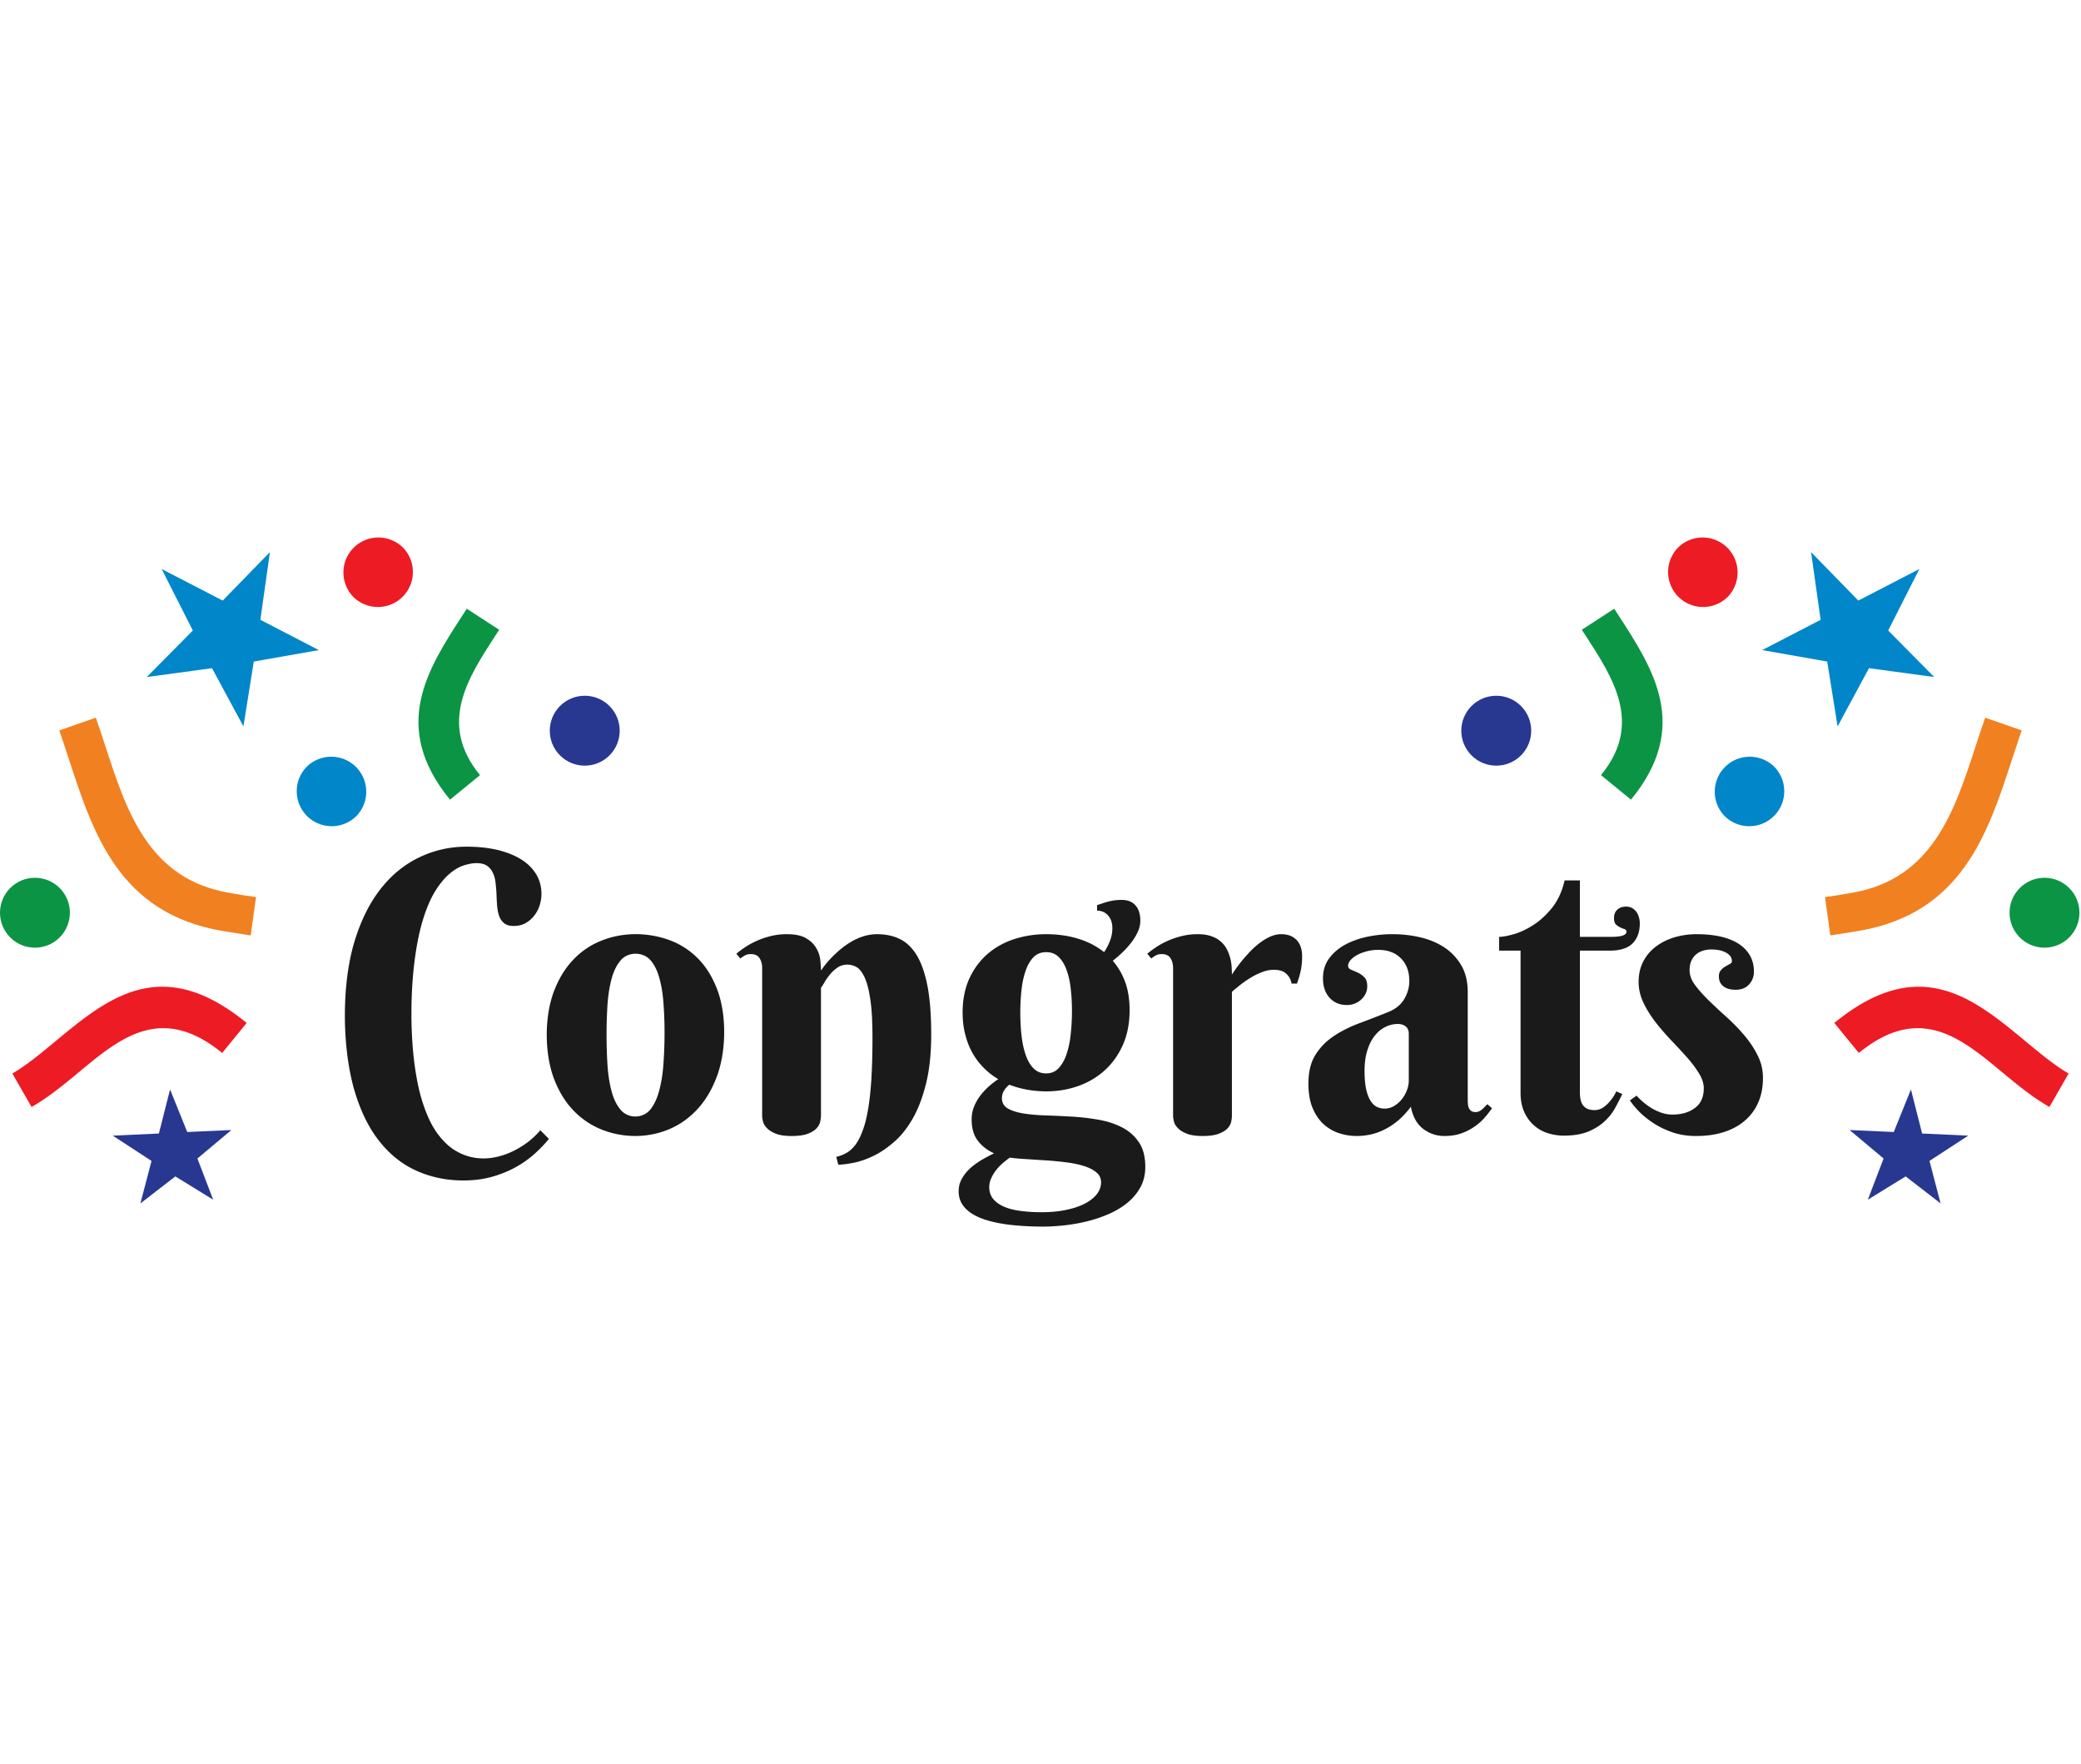<svg xmlns="http://www.w3.org/2000/svg" width="200px" shape-rendering="geometricPrecision" text-rendering="geometricPrecision" image-rendering="optimizeQuality" fill-rule="evenodd" clip-rule="evenodd" viewBox="0 0 512 169.53"><path fill="#1A1A1A" fill-rule="nonzero" d="M117.2 80.11c-.85 0-1.83.18-2.97.52-1.13.35-2.28.99-3.46 1.96-1.17.95-2.33 2.3-3.45 4.02-1.13 1.74-2.14 3.97-3.04 6.72-.9 2.75-1.63 6.08-2.17 10-1.15 8.27-1.21 18.87 0 27.14.54 3.73 1.28 6.92 2.22 9.54.91 2.62 1.97 4.77 3.16 6.43 1.21 1.67 2.46 2.96 3.78 3.89 6.05 4.2 13.13 2.48 18.59-1.58 1.11-.85 2.14-1.83 3.08-2.92l2.11 2.12c-.93 1.16-2.07 2.35-3.39 3.55a24.98 24.98 0 0 1-4.58 3.3c-1.76 1-3.7 1.8-5.87 2.43-2.17.62-4.57.95-7.21.95-4.11 0-7.94-.79-11.48-2.37-3.52-1.57-6.6-4-9.22-7.33-2.63-3.31-4.68-7.56-6.18-12.73-3-10.51-3.09-26 .13-36.47 1.56-5.11 3.7-9.39 6.4-12.83 2.7-3.44 5.87-6.03 9.52-7.77 3.65-1.75 7.52-2.62 11.64-2.62 2.73 0 5.21.26 7.46.77 2.25.53 4.18 1.29 5.82 2.27 1.62 1 2.89 2.22 3.79 3.68.89 1.45 1.34 3.1 1.34 4.97 0 .84-.15 1.74-.42 2.65-.29.94-.72 1.79-1.3 2.54-.58.78-1.29 1.4-2.14 1.9-.85.48-1.83.73-2.98.73-.99 0-1.78-.23-2.33-.67-.54-.43-.95-1.01-1.22-1.73-.26-.72-.43-1.56-.51-2.48-.08-.93-.13-1.88-.16-2.84-.04-.98-.12-1.93-.23-2.87-.09-.91-.32-1.75-.66-2.47-.32-.71-.8-1.3-1.43-1.74-.63-.43-1.51-.66-2.64-.66zm19.12 31.45c1.19-3.1 2.78-5.67 4.78-7.75 1.99-2.07 4.31-3.63 6.96-4.66 5.26-2.09 11.27-2.04 16.58-.13 2.63.97 4.95 2.43 6.94 4.41 2 1.97 3.59 4.48 4.78 7.52 2.48 6.22 2.36 15.45 0 21.69-1.19 3.17-2.78 5.84-4.78 8.01-1.99 2.15-4.31 3.81-6.94 4.92-5.28 2.22-11.28 2.2-16.58.1a19.715 19.715 0 0 1-6.96-4.7c-2-2.07-3.59-4.66-4.78-7.77-2.39-6.25-2.41-15.38 0-21.64zm26.92 3.06c-.16-2.33-.5-4.42-1.02-6.24-.49-1.82-1.22-3.28-2.15-4.36-1.9-2.19-5.61-2.17-7.44.1-.95 1.14-1.68 2.65-2.18 4.52-.49 1.86-.83 4-.99 6.38-.3 4.9-.3 9.81 0 14.71.16 2.41.5 4.55.99 6.43.5 1.9 1.23 3.41 2.18 4.55 1.91 2.35 5.56 2.3 7.44-.06.93-1.21 1.66-2.77 2.15-4.71.52-1.95.86-4.15 1.02-6.59.34-4.86.36-9.88 0-14.73zm51.42 8.41c0-3.96-.18-7.13-.55-9.49-.35-2.38-.84-4.18-1.43-5.42-.6-1.24-1.25-2.06-1.98-2.46-.72-.38-1.46-.58-2.22-.58-.91 0-1.72.24-2.43.73-.7.48-1.31 1.04-1.83 1.67-.51.63-.96 1.25-1.32 1.88-.37.63-.67 1.11-.91 1.42v31.46c0 .42-.07.9-.2 1.5-.12.58-.43 1.12-.91 1.64-.49.51-1.21.96-2.17 1.32-.95.36-2.27.54-3.93.54-1.67 0-2.97-.19-3.94-.59-.96-.39-1.68-.85-2.18-1.39-.52-.53-.82-1.09-.95-1.65-.13-.56-.19-1.01-.19-1.37v-36.35c0-.92-.21-1.71-.63-2.38-.44-.68-1.14-1.02-2.14-1.02-.55 0-1 .09-1.37.28-.38.19-.78.46-1.23.8l-.98-1.17c.72-.6 1.52-1.19 2.42-1.77.89-.58 1.87-1.09 2.9-1.53 1.03-.45 2.15-.8 3.34-1.09 1.19-.28 2.44-.42 3.76-.42 2.05 0 3.64.34 4.76 1.01 1.14.68 1.96 1.48 2.49 2.43.55.93.87 1.91.99 2.94.09 1.02.16 1.88.16 2.58 1.15-1.68 2.47-3.17 3.95-4.49.6-.56 1.27-1.11 2-1.64.74-.53 1.52-1.01 2.36-1.45.84-.41 1.7-.75 2.64-1.01.93-.24 1.88-.37 2.84-.37 2.14 0 4.04.4 5.68 1.22 1.65.82 3.04 2.19 4.18 4.1 1.12 1.92 1.99 4.46 2.59 7.61.59 3.15.88 7.07.88 11.75 0 4.55-.4 8.51-1.22 11.87-.82 3.36-1.88 6.22-3.2 8.58-1.32 2.35-2.81 4.28-4.47 5.76-1.67 1.49-3.34 2.67-5.05 3.52-1.69.84-3.31 1.43-4.87 1.77-1.56.32-2.89.5-4.04.53l-.51-1.93a9.24 9.24 0 0 0 2.62-1.03c.8-.48 1.53-1.17 2.19-2.07.66-.92 1.23-2.08 1.73-3.47.52-1.39.95-3.14 1.31-5.25.35-2.1.62-4.6.8-7.46.16-2.88.26-6.24.26-10.06zm22.18-6.18c0-3.2.57-5.99 1.68-8.41 1.12-2.39 2.62-4.4 4.5-6.03a18.73 18.73 0 0 1 6.54-3.61c2.49-.81 5.1-1.21 7.83-1.21 2.74 0 5.32.35 7.77 1.08 2.44.72 4.61 1.85 6.49 3.34.6-.9 1.1-1.86 1.47-2.86.38-1.01.56-2.01.56-3.02 0-1.32-.35-2.37-1.06-3.15-.71-.79-1.61-1.18-2.7-1.18v-1.36c.69-.23 1.3-.42 1.83-.6s1.03-.3 1.46-.4c.44-.1.89-.16 1.32-.21.44-.05.93-.07 1.47-.07 1.47 0 2.6.46 3.39 1.37.79.9 1.17 2.16 1.17 3.76 0 .94-.22 1.89-.66 2.8-.43.93-.99 1.82-1.65 2.67-.66.84-1.39 1.64-2.19 2.4-.8.75-1.56 1.41-2.28 1.97 1.31 1.52 2.34 3.27 3.07 5.28.72 2.01 1.07 4.31 1.07 6.88 0 3.23-.56 6.09-1.67 8.57-1.11 2.49-2.62 4.57-4.5 6.27-1.88 1.69-4.07 2.98-6.54 3.84-2.48.86-5.08 1.29-7.82 1.29-1.6 0-3.18-.15-4.71-.42-1.54-.29-2.99-.69-4.34-1.22-.5.37-.93.84-1.28 1.41-.37.57-.55 1.19-.55 1.89 0 1.15.5 2.02 1.51 2.58.99.57 2.33.97 4 1.23 1.66.25 3.54.41 5.65.46 2.1.07 4.26.18 6.48.31 2.21.14 4.37.42 6.48.8 2.1.4 3.98 1.05 5.64 1.93 1.67.9 3.01 2.12 4 3.65 1.02 1.54 1.51 3.54 1.51 5.98 0 1.8-.37 3.41-1.12 4.84-.76 1.43-1.77 2.69-3.04 3.77-1.27 1.09-2.75 2-4.42 2.78-1.69.77-3.46 1.4-5.34 1.88-1.87.48-3.76.83-5.69 1.06-1.93.22-3.78.34-5.53.34-3.2 0-6.1-.18-8.65-.5-2.56-.34-4.73-.84-6.53-1.53-1.79-.69-3.17-1.59-4.13-2.68-.98-1.11-1.47-2.43-1.47-3.96 0-1.11.25-2.12.76-3.04a9.79 9.79 0 0 1 1.99-2.55c.84-.78 1.77-1.45 2.8-2.08 1.05-.61 2.09-1.17 3.17-1.7-1.58-.68-2.88-1.68-3.94-3.01-1.05-1.33-1.58-3.09-1.58-5.29 0-1.16.21-2.24.61-3.23.41-.98.94-1.9 1.58-2.74.64-.82 1.35-1.57 2.12-2.25.78-.67 1.51-1.25 2.24-1.72-1.29-.75-2.48-1.67-3.56-2.76-1.07-1.08-2.01-2.3-2.78-3.67-.77-1.36-1.36-2.88-1.78-4.55-.44-1.65-.65-3.47-.65-5.42zm26.9-.37c0-1.83-.09-3.6-.29-5.32-.17-1.74-.51-3.26-.98-4.61-.46-1.35-1.11-2.45-1.93-3.28-.82-.84-1.86-1.26-3.15-1.26-1.28 0-2.35.44-3.17 1.3-.81.87-1.46 2-1.92 3.4-.47 1.4-.81 2.97-.99 4.76-.19 1.77-.28 3.57-.28 5.38 0 1.85.09 3.68.28 5.47.18 1.78.52 3.39.99 4.81.46 1.41 1.11 2.55 1.92 3.41.82.86 1.89 1.3 3.17 1.3 1.29 0 2.33-.45 3.15-1.37.82-.92 1.47-2.09 1.93-3.55.47-1.46.81-3.11.98-4.92.2-1.83.29-3.67.29-5.52zm7.16 42.16c0-1.01-.39-1.83-1.18-2.47-.78-.65-1.81-1.16-3.08-1.56-1.27-.39-2.72-.7-4.33-.89-1.62-.21-3.26-.37-4.92-.48-1.67-.1-3.29-.21-4.85-.31-1.58-.09-2.95-.21-4.1-.37-.66.47-1.3.98-1.92 1.53-.61.55-1.14 1.13-1.59 1.75a8.92 8.92 0 0 0-1.11 1.93 5.12 5.12 0 0 0-.43 2.04c0 1.2.35 2.19 1.04 3 .7.8 1.63 1.43 2.8 1.91 1.18.47 2.54.8 4.1.98 1.56.19 3.2.29 4.92.29 2.3 0 4.36-.19 6.18-.6 1.81-.38 3.36-.91 4.61-1.59 1.25-.67 2.22-1.46 2.88-2.33.66-.88.98-1.83.98-2.83zm32.19-51.11c1.19-1.82 2.46-3.48 3.81-4.94.56-.64 1.17-1.25 1.83-1.85.66-.59 1.35-1.12 2.06-1.59.71-.48 1.43-.85 2.19-1.14.75-.28 1.51-.42 2.26-.42 1.59 0 2.85.48 3.77 1.43.91.97 1.36 2.3 1.36 4.04 0 1.06-.08 2.09-.26 3.08-.17.99-.51 2.19-1.01 3.61h-1.32c-.19-.98-.62-1.79-1.31-2.43-.7-.65-1.71-.97-3.03-.97-.96 0-1.93.18-2.86.55-.95.35-1.86.8-2.77 1.33-.88.54-1.73 1.11-2.54 1.74-.8.64-1.52 1.24-2.18 1.8v30.57c0 .42-.07.9-.19 1.46-.13.56-.44 1.09-.92 1.61-.48.5-1.21.93-2.17 1.29-.95.36-2.27.54-3.93.54-1.67 0-2.97-.19-3.93-.59-.97-.39-1.69-.85-2.19-1.39-.52-.53-.82-1.09-.95-1.65-.13-.56-.19-1.01-.19-1.37v-36.35c0-.92-.21-1.71-.63-2.38-.43-.68-1.14-1.02-2.14-1.02-.54 0-1 .09-1.37.28-.38.19-.78.46-1.23.8l-.98-1.17c.72-.6 1.52-1.19 2.42-1.77.89-.58 1.87-1.09 2.9-1.53 1.03-.45 2.15-.8 3.34-1.09 1.19-.28 2.45-.42 3.77-.42 1.35 0 2.5.18 3.47.55.95.35 1.74.82 2.35 1.41.61.58 1.09 1.22 1.43 1.95.35.72.61 1.44.78 2.18.18.74.28 1.45.31 2.13.03.67.05 1.25.05 1.72zm43.52 14.55c0-.77-.25-1.38-.75-1.79-.52-.4-1.16-.61-1.93-.61-1.11 0-2.16.26-3.14.76-.99.5-1.86 1.24-2.62 2.22-.75.96-1.35 2.17-1.78 3.6-.45 1.43-.66 3.09-.66 4.97 0 1.81.13 3.33.4 4.52.26 1.19.63 2.13 1.08 2.84.45.71.98 1.21 1.57 1.5.6.27 1.22.41 1.88.41.82 0 1.6-.2 2.32-.64a6.77 6.77 0 0 0 1.88-1.62c.53-.66.97-1.4 1.27-2.21.32-.82.48-1.63.48-2.46v-11.49zm-7.49-20.63c-1.08 0-2.06.13-2.97.39-.9.24-1.69.56-2.35.93-.66.38-1.17.8-1.56 1.25-.37.45-.56.89-.56 1.29 0 .48.24.82.72 1.01.5.21 1.03.45 1.62.71.6.27 1.15.64 1.63 1.14.5.48.74 1.22.74 2.24 0 .65-.13 1.25-.4 1.81-.28.55-.63 1.03-1.08 1.45-.47.43-1 .76-1.61 1-.61.24-1.25.35-1.91.35-1.76 0-3.17-.59-4.26-1.78-1.08-1.21-1.63-2.79-1.63-4.76 0-1.92.5-3.56 1.51-4.92 1-1.37 2.32-2.5 3.93-3.38 1.62-.88 3.45-1.53 5.5-1.96 2.04-.42 4.08-.63 6.12-.63 2.45 0 4.78.27 7.01.81 2.24.53 4.2 1.38 5.92 2.53 1.7 1.16 3.07 2.64 4.1 4.43 1.01 1.8 1.53 3.95 1.53 6.51v26.61c0 .29.01.59.05.95.03.34.11.66.22.93.13.29.32.51.58.71.24.19.61.29 1.08.29.56 0 1.09-.23 1.57-.65.48-.41.92-.85 1.3-1.3l1.18 1c-.47.66-1.03 1.38-1.69 2.17-.68.79-1.46 1.53-2.41 2.2-.95.69-2.04 1.29-3.3 1.75-1.25.47-2.68.71-4.29.71-1.98 0-3.73-.59-5.28-1.77-1.52-1.17-2.54-2.99-3-5.43-1.02 1.35-2.06 2.48-3.14 3.39-1.08.9-2.18 1.64-3.33 2.2-1.12.57-2.26.98-3.4 1.23-1.15.25-2.3.38-3.46.38-1.51 0-2.98-.24-4.39-.71-1.42-.46-2.67-1.22-3.8-2.23-1.1-1.03-2-2.35-2.68-3.99-.68-1.62-1.01-3.62-1.01-5.98 0-2.86.57-5.19 1.7-7.01 1.13-1.83 2.62-3.36 4.45-4.6 1.84-1.24 3.93-2.3 6.26-3.18 2.35-.87 4.74-1.8 7.19-2.78 1.81-.73 3.15-1.79 3.98-3.22.84-1.43 1.24-2.89 1.24-4.41 0-2.33-.67-4.19-2.04-5.57-1.37-1.4-3.23-2.11-5.58-2.11zm49.59.19v34.81c0 1.66.32 2.82.95 3.46.62.64 1.49.96 2.58.96.86 0 1.61-.22 2.27-.7.66-.47 1.22-1 1.69-1.6.56-.65 1.06-1.43 1.46-2.31l1.47.66c-.47 1.01-1.03 2.1-1.68 3.3-.64 1.2-1.49 2.3-2.57 3.32-1.06 1.02-2.41 1.89-4.02 2.58-1.62.67-3.65 1.03-6.11 1.03-1.38 0-2.7-.21-3.97-.62a9.294 9.294 0 0 1-3.39-1.93c-1-.88-1.79-1.97-2.38-3.29-.6-1.32-.9-2.91-.9-4.76v-34.91h-5.28v-3.39c.89 0 2.11-.23 3.69-.68 1.56-.46 3.16-1.22 4.82-2.29 1.64-1.07 3.18-2.5 4.6-4.28 1.4-1.8 2.41-4 3.01-6.64h3.76v13.89h7.68c2.51 0 3.77-.42 3.77-1.27 0-.32-.15-.53-.47-.64-.31-.1-.66-.24-1.06-.42a3.79 3.79 0 0 1-1.06-.73c-.31-.32-.47-.83-.47-1.55 0-.89.27-1.58.82-2.08.55-.5 1.27-.75 2.16-.75.56 0 1.04.11 1.48.35.41.24.77.55 1.06.95.27.38.48.83.62 1.33.15.5.21 1.01.21 1.51 0 2.05-.58 3.67-1.75 4.88-1.19 1.2-3.07 1.81-5.68 1.81h-7.31zm32.37-.29c-.73 0-1.42.1-2.06.29-.65.2-1.21.5-1.72.92-.5.42-.89.96-1.18 1.61-.29.64-.42 1.4-.42 2.28 0 1.22.44 2.44 1.34 3.65.9 1.21 2.01 2.46 3.34 3.76 1.34 1.3 2.78 2.66 4.34 4.05 1.55 1.4 3 2.88 4.33 4.43 1.33 1.56 2.46 3.21 3.34 4.98.91 1.75 1.36 3.63 1.36 5.64 0 2.27-.39 4.28-1.16 6.03-.77 1.77-1.87 3.25-3.3 4.47-1.43 1.24-3.15 2.17-5.18 2.82-2.02.64-4.27.96-6.77.96-2.17 0-4.13-.3-5.88-.91-1.75-.62-3.33-1.37-4.68-2.27-1.37-.9-2.54-1.85-3.52-2.85-.97-1.01-1.72-1.91-2.25-2.73l1.64-1.17c.42.46.93.98 1.56 1.52.63.55 1.32 1.06 2.09 1.53.77.47 1.59.85 2.47 1.16.89.29 1.77.45 2.69.45 2.27 0 4.12-.55 5.56-1.63 1.45-1.09 2.17-2.7 2.17-4.84 0-1.19-.4-2.42-1.19-3.69-.78-1.27-1.76-2.58-2.95-3.93-1.21-1.35-2.5-2.75-3.88-4.19a61.368 61.368 0 0 1-3.86-4.47c-1.19-1.55-2.19-3.14-2.96-4.76-.78-1.64-1.19-3.33-1.19-5.1 0-1.98.41-3.7 1.21-5.18.8-1.48 1.86-2.7 3.2-3.66 1.33-.98 2.86-1.71 4.58-2.21 1.71-.48 3.47-.72 5.29-.72 2.11 0 4.02.19 5.76.56 1.72.39 3.2.95 4.44 1.72 1.23.78 2.2 1.74 2.87 2.9.68 1.16 1.02 2.51 1.02 4.05 0 1.19-.39 2.23-1.18 3.12-.79.87-1.88 1.32-3.29 1.32-1.35 0-2.38-.29-3.09-.89-.71-.58-1.06-1.36-1.06-2.38 0-.66.16-1.17.5-1.54.32-.39.69-.69 1.11-.92.4-.24.77-.45 1.09-.61.34-.17.5-.4.5-.69 0-.88-.47-1.57-1.42-2.09-.93-.53-2.15-.79-3.61-.79z"/><path fill="#F18020" fill-rule="nonzero" d="M497.41 47.46c-.71 2.03-1.53 4.52-2.35 7.05-6.03 18.46-12.39 37.96-37.81 42.29l-6.93 1.1-1.31-9.43 3.3-.49 3.33-.57c19.76-3.37 25.21-20.05 30.36-35.84.75-2.3 1.5-4.6 2.43-7.24l8.98 3.13zM23.57 44.33c.93 2.64 1.68 4.94 2.43 7.24 5.15 15.79 10.6 32.47 30.36 35.84l3.33.57 3.3.49-1.31 9.43-6.93-1.1c-25.42-4.33-31.78-23.83-37.81-42.29-.82-2.53-1.64-5.02-2.35-7.05l8.98-3.13z"/><path fill="#0B9444" fill-rule="nonzero" d="m397.16 17.52.83 1.29c8.83 13.57 18.03 27.7 3.29 45.69l-7.38-6.04c10.34-12.62 3.08-23.77-3.88-34.48l-.84-1.28 7.98-5.18z"/><circle fill="#0B9444" transform="scale(.461 .461) rotate(45 303.862 1417.254)" r="18.65"/><path fill="#283890" d="M374.22 41.45c3.35 3.36 3.35 8.81 0 12.16-3.37 3.36-8.81 3.36-12.17 0-3.36-3.35-3.36-8.8 0-12.16 3.36-3.36 8.8-3.36 12.17 0zm-236.44 0c-3.35 3.36-3.35 8.81 0 12.16 3.37 3.36 8.81 3.36 12.17 0 3.36-3.35 3.36-8.8 0-12.16-3.36-3.36-8.8-3.36-12.17 0zm346.48 105.7-9.54 6.22 2.74 10.46-8.6-6.65-9.31 5.73 3.88-10.13-8.36-7.01 10.86.49 4.23-10.47 2.75 10.84z"/><path fill="#0B9444" fill-rule="nonzero" d="m122.82 22.7-.84 1.28c-6.96 10.71-14.22 21.86-3.88 34.48l-7.38 6.04c-14.74-17.99-5.54-32.12 3.29-45.69l.83-1.29 7.98 5.18z"/><path fill="#ED1B24" d="M87.01 2.52c-3.35 3.36-3.35 8.81 0 12.17A8.607 8.607 0 0 0 99.18 2.52a8.607 8.607 0 0 0-12.17 0zM504.23 140.1c-4.26-2.44-8.03-5.57-11.83-8.72-9.98-8.28-20.19-16.74-35.06-4.57l-6.03-7.38c20.94-17.14 34.19-6.15 47.17 4.61 3.56 2.95 7.1 5.88 10.48 7.83l-4.73 8.23zM424.99 2.52c3.35 3.36 3.35 8.81 0 12.17a8.607 8.607 0 0 1-12.17-12.17 8.607 8.607 0 0 1 12.17 0zM3.04 131.87c3.38-1.95 6.92-4.88 10.48-7.83 12.98-10.76 26.23-21.75 47.17-4.61l-6.03 7.38c-14.87-12.17-25.08-3.71-35.06 4.57-3.8 3.15-7.57 6.28-11.83 8.72l-4.73-8.23z"/><path fill="#0186C9" d="M75.53 56.34c-3.36 3.36-3.36 8.8 0 12.17 3.36 3.35 8.81 3.35 12.17 0a8.607 8.607 0 0 0-12.17-12.17zm396.7-48.59-7.67 15.13 11.33 11.45-16.05-2.18-7.73 14.32-2.55-15.95-16-2.82 14.38-7.45-2.35-16.65 11.62 11.92 15.02-7.77zm-35.76 48.59c3.36 3.36 3.36 8.8 0 12.17-3.36 3.35-8.81 3.35-12.17 0a8.607 8.607 0 0 1 12.17-12.17zM39.77 7.75l7.67 15.13-11.33 11.45 16.05-2.18 7.73 14.32 2.55-15.95 16-2.82-14.38-7.45L66.41 3.6 54.79 15.52 39.77 7.75z"/><circle fill="#0B9444" transform="scale(-.461 .461) rotate(45 -251.037 77.609)" r="18.65"/><path fill="#283890" d="m27.74 147.15 9.54 6.22-2.74 10.46 8.6-6.65 9.31 5.73-3.88-10.13 8.36-7.01-10.86.49-4.23-10.47-2.75 10.84z"/></svg>